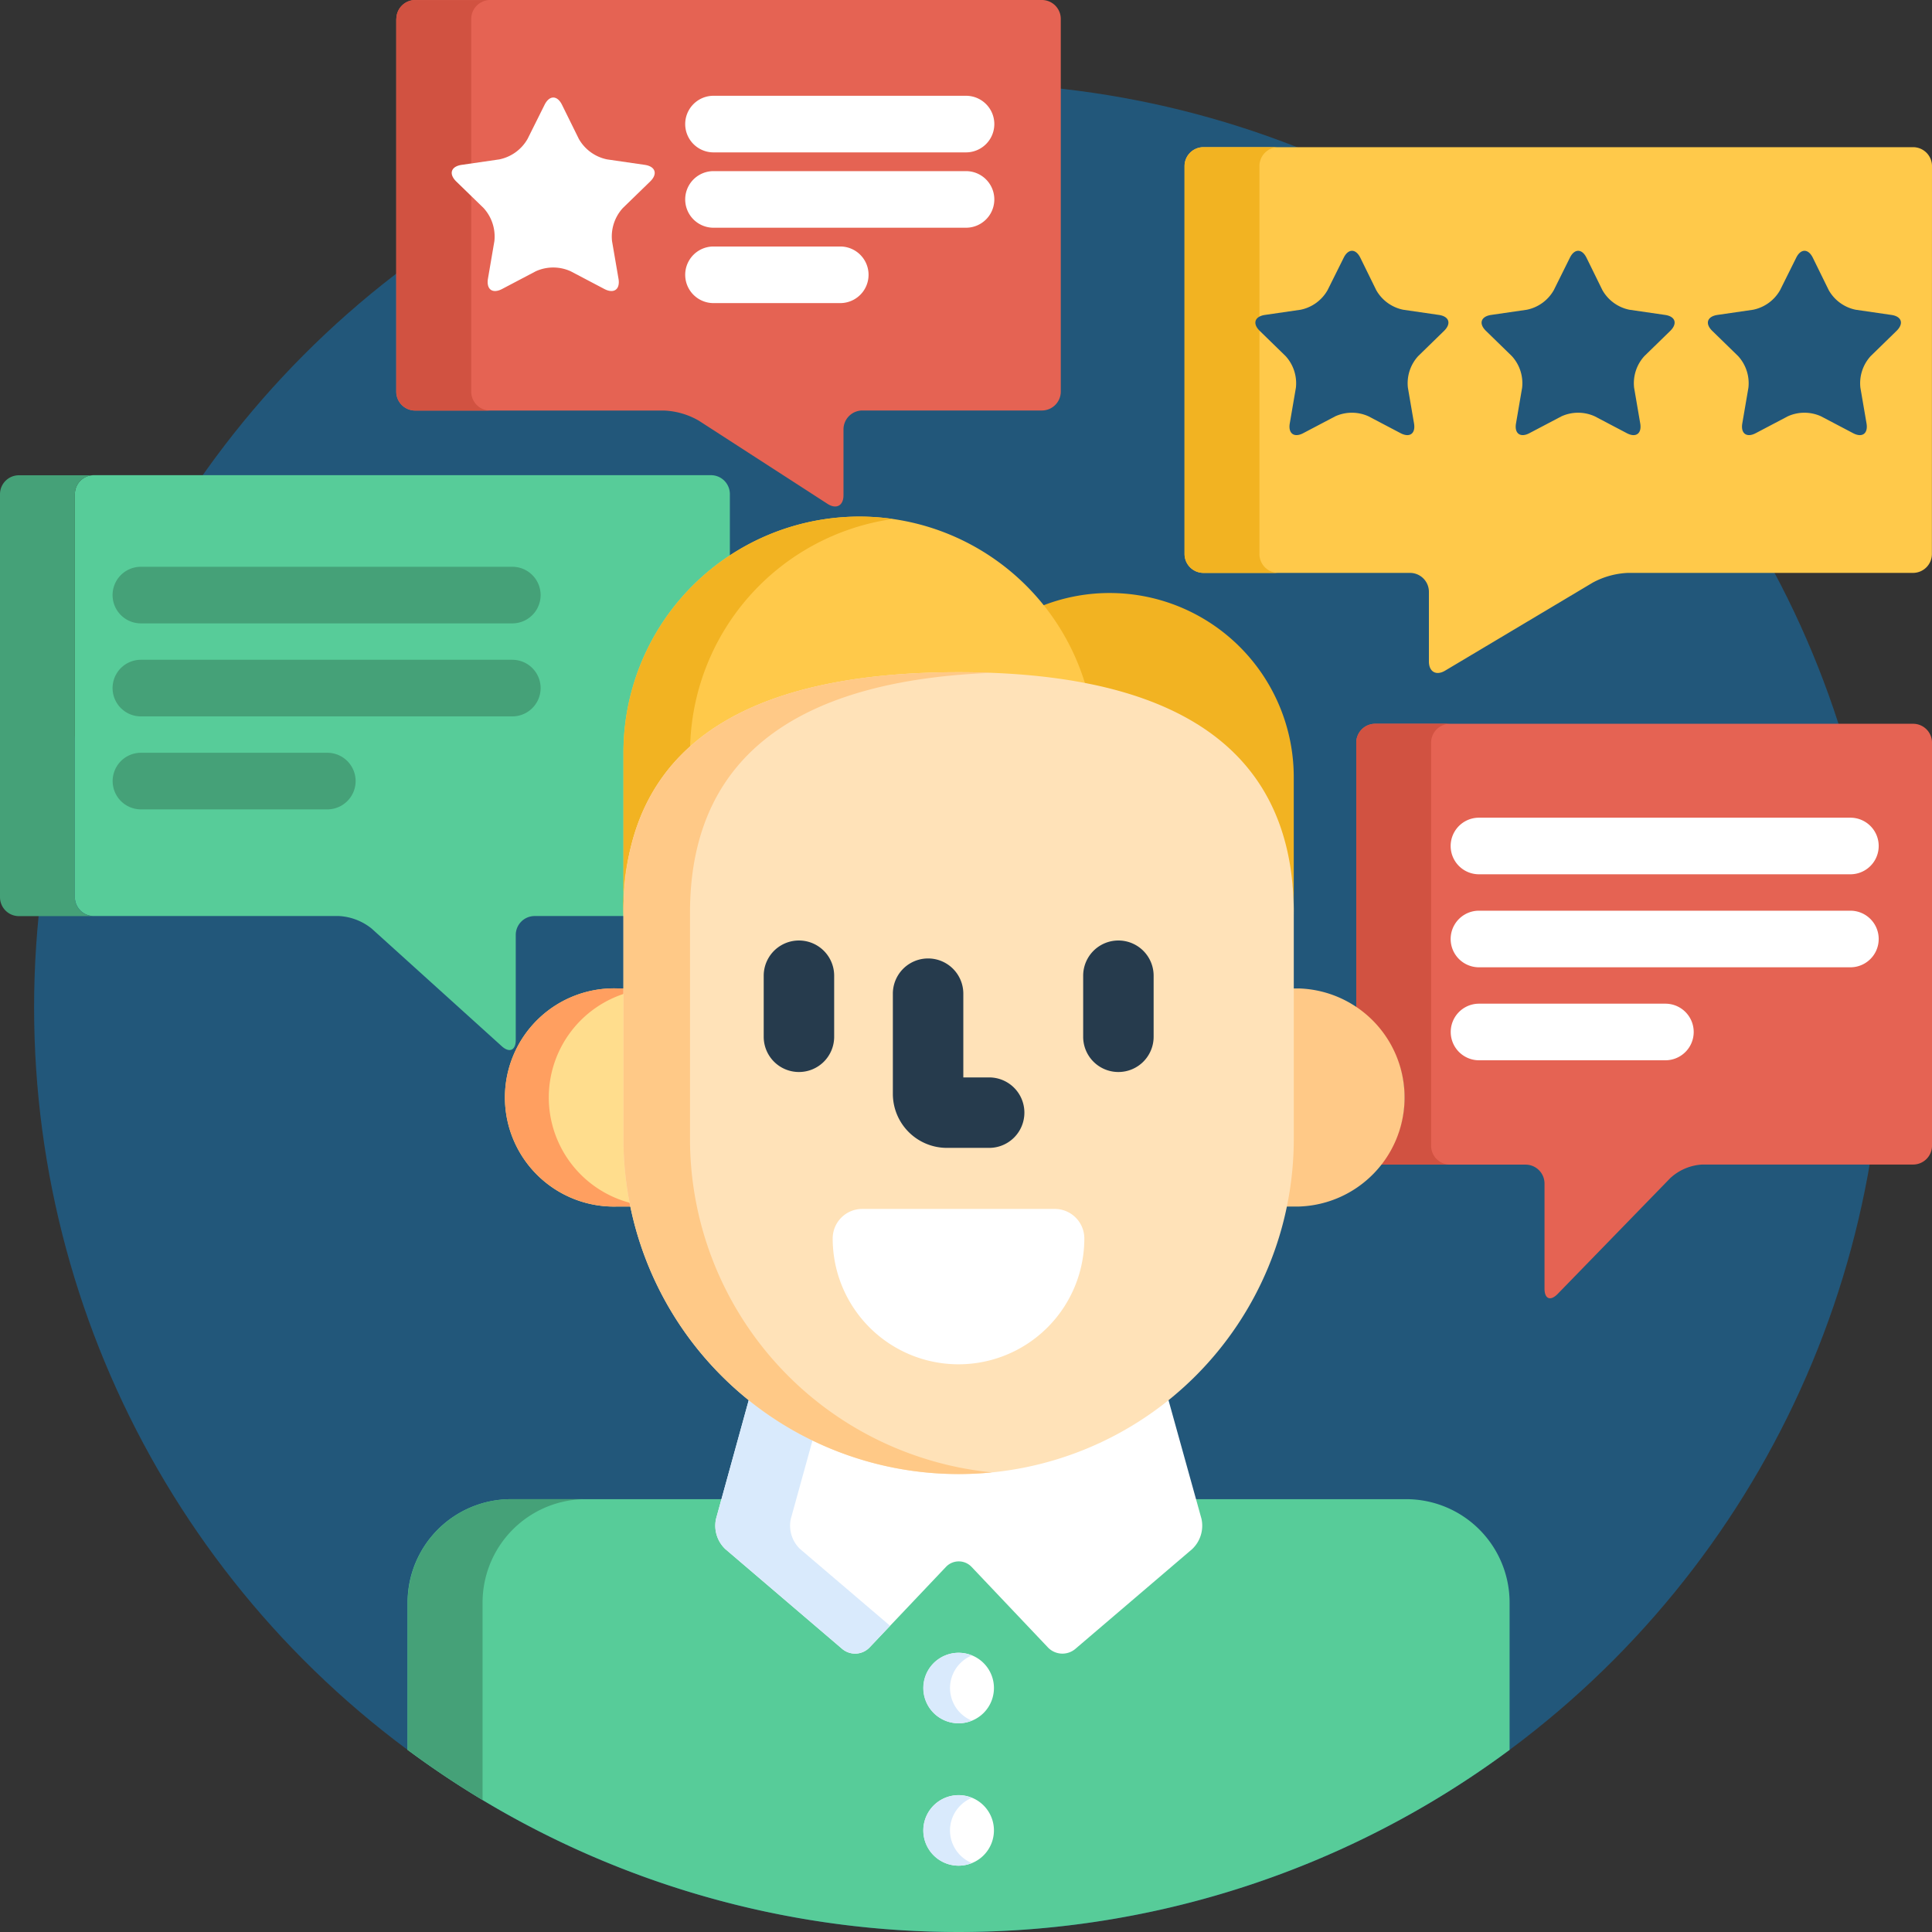 <svg xmlns="http://www.w3.org/2000/svg" width="85" height="85" viewBox="0 0 85 85">
  <rect x="0" y="0" width="85" height="85" fill="#333333" stroke="none"/>
  <g id="t4-i6" transform="translate(-2674.691 -324.593)">
    <rect id="Rectangle_5507" data-name="Rectangle 5507" width="85" height="85" transform="translate(2674.691 324.593)" fill="none"/>
    <circle id="Ellipse_4103" data-name="Ellipse 4103" cx="40.674" cy="40.674" r="40.674" transform="translate(2676.191 328.245)" fill="#22577a"/>
    <path id="Path_100595" data-name="Path 100595" d="M2877.579,419.79h-23.67a.833.833,0,0,0-.83.83v11.72a4.623,4.623,0,0,1,1.06,6.846h6.392a.833.833,0,0,1,.83.83v4.624c0,.457.26.562.579.235l4.951-5.093a2.259,2.259,0,0,1,1.408-.6h9.281a.832.832,0,0,0,.83-.83V420.62A.833.833,0,0,0,2877.579,419.79Z" transform="translate(-118.718 -63.354)" fill="#e56353"/>
    <path id="Path_100596" data-name="Path 100596" d="M2856.372,438.356V420.62a.833.833,0,0,1,.83-.83h-3.294a.833.833,0,0,0-.83.83v11.72a4.623,4.623,0,0,1,1.06,6.846h3.065A.832.832,0,0,1,2856.372,438.356Z" transform="translate(-118.718 -63.354)" fill="#d15241"/>
    <path id="Path_100597" data-name="Path 100597" d="M2708.84,399.306a10.216,10.216,0,0,1,4.516-8.475v-2.9a.832.832,0,0,0-.83-.83h-27.157a.832.832,0,0,0-.83.83v17.736a.833.833,0,0,0,.83.83h10.787a2.5,2.5,0,0,1,1.446.557l5.718,5.17c.338.306.616.183.616-.273v-4.624a.832.832,0,0,1,.83-.83h4.075v-7.2Z" transform="translate(-6.554 -41.602)" fill="#57cc99"/>
    <path id="Path_100598" data-name="Path 100598" d="M2726.824,325.423a.833.833,0,0,1,.83-.83h27.572a.832.832,0,0,1,.83.83v16.4a.832.832,0,0,1-.83.83h-7.9a.833.833,0,0,0-.83.83v2.9c0,.457-.314.627-.7.379l-5.655-3.655a3.318,3.318,0,0,0-1.527-.451h-10.967a.832.832,0,0,1-.83-.83v-16.4Z" transform="translate(-34.695)" fill="#e56353"/>
    <path id="Path_100599" data-name="Path 100599" d="M2730.118,341.825v-16.4a.833.833,0,0,1,.83-.83h-3.294a.833.833,0,0,0-.83.83v16.4a.832.832,0,0,0,.83.83h3.294A.832.832,0,0,1,2730.118,341.825Z" transform="translate(-34.695)" fill="#d15241"/>
    <g id="Group_53841" data-name="Group 53841" transform="translate(2694.573 328.807)">
      <path id="Path_100600" data-name="Path 100600" d="M2738.209,337.745c.212-.429.558-.429.769,0l.74,1.5a1.855,1.855,0,0,0,1.245.9l1.654.24c.473.069.58.4.238.732l-1.2,1.166a1.858,1.858,0,0,0-.476,1.463l.283,1.647c.081.471-.2.675-.623.453l-1.479-.778a1.858,1.858,0,0,0-1.539,0l-1.479.778c-.423.222-.7.019-.623-.453l.282-1.647a1.858,1.858,0,0,0-.476-1.463l-1.2-1.166c-.342-.334-.235-.663.238-.732l1.653-.24a1.856,1.856,0,0,0,1.245-.9Z" transform="translate(-2734.133 -337.346)" fill="#fff"/>
      <path id="Path_100601" data-name="Path 100601" d="M2777.174,339.682h-11.11a1.245,1.245,0,0,1,0-2.49h11.11a1.245,1.245,0,1,1,0,2.49Z" transform="translate(-2754.555 -337.192)" fill="#fff"/>
      <path id="Path_100602" data-name="Path 100602" d="M2777.174,349.594h-11.11a1.245,1.245,0,0,1,0-2.49h11.11a1.245,1.245,0,1,1,0,2.49Z" transform="translate(-2754.555 -343.789)" fill="#fff"/>
      <path id="Path_100603" data-name="Path 100603" d="M2771.641,359.505h-5.577a1.245,1.245,0,0,1,0-2.49h5.577a1.245,1.245,0,0,1,0,2.49Z" transform="translate(-2754.555 -350.384)" fill="#fff"/>
    </g>
    <path id="Path_100604" data-name="Path 100604" d="M2772.241,521.78h-9.432l.25.906a1.251,1.251,0,0,1-.356,1.163l-5.144,4.394a.7.7,0,0,1-.456.165.708.708,0,0,1-.513-.215l-3.358-3.542a.943.943,0,0,0-1.378,0l-3.358,3.542a.716.716,0,0,1-.969.051l-5.144-4.394a1.255,1.255,0,0,1-.356-1.163l.25-.906h-9.432a4.55,4.55,0,0,0-4.545,4.545v6.484a40.679,40.679,0,0,0,48.485,0v-6.484A4.551,4.551,0,0,0,2772.241,521.78Z" transform="translate(-35.678 -131.23)" fill="#57cc99"/>
    <path id="Path_100605" data-name="Path 100605" d="M2731.6,526.325a4.55,4.55,0,0,1,4.545-4.545h-3.294a4.55,4.55,0,0,0-4.545,4.545v6.484q1.589,1.182,3.294,2.209v-8.693Z" transform="translate(-35.678 -131.23)" fill="#45a178"/>
    <path id="Path_100606" data-name="Path 100606" d="M2797.694,545.091a1.551,1.551,0,1,1,1.1-.454A1.557,1.557,0,0,1,2797.694,545.091Z" transform="translate(-80.828 -144.681)" fill="#fff"/>
    <path id="Path_100607" data-name="Path 100607" d="M2797.77,544.637a1.55,1.55,0,0,1,.508-2.529,1.55,1.55,0,1,0,0,2.867A1.537,1.537,0,0,1,2797.77,544.637Z" transform="translate(-80.828 -144.681)" fill="#d9eafc"/>
    <path id="Path_100608" data-name="Path 100608" d="M2797.694,563.82a1.552,1.552,0,1,1,1.1-.455A1.554,1.554,0,0,1,2797.694,563.82Z" transform="translate(-80.828 -157.145)" fill="#fff"/>
    <path id="Path_100609" data-name="Path 100609" d="M2797.77,563.366a1.547,1.547,0,0,1,0-2.191,1.538,1.538,0,0,1,.508-.338,1.55,1.55,0,1,0,0,2.867A1.547,1.547,0,0,1,2797.77,563.366Z" transform="translate(-80.828 -157.145)" fill="#d9eafc"/>
    <path id="Path_100610" data-name="Path 100610" d="M2788.634,508.089a14.5,14.5,0,0,1-18.344,0l-1.5,5.442a1.42,1.42,0,0,0,.408,1.333l5.144,4.394a.882.882,0,0,0,1.2-.063l3.358-3.542a.777.777,0,0,1,1.137,0l3.358,3.542a.882.882,0,0,0,1.2.063l5.144-4.394a1.419,1.419,0,0,0,.408-1.333Z" transform="translate(-62.596 -122.118)" fill="#fff"/>
    <path id="Path_100611" data-name="Path 100611" d="M2772.489,514.864a1.421,1.421,0,0,1-.408-1.333l1.009-3.65a14.6,14.6,0,0,1-2.8-1.791l-1.5,5.441a1.42,1.42,0,0,0,.408,1.333l5.144,4.394a.883.883,0,0,0,1.2-.063l.905-.955Z" transform="translate(-62.596 -122.119)" fill="#d9eafc"/>
    <path id="Path_100612" data-name="Path 100612" d="M2814.47,402.592a8.074,8.074,0,0,0-3.108.619,10.171,10.171,0,0,1,1.842,3.473c5.482,1.011,9.363,3.906,9.363,10.15v-6.145A8.1,8.1,0,0,0,2814.47,402.592Z" transform="translate(-90.956 -51.909)" fill="#f2b322"/>
    <path id="Path_100613" data-name="Path 100613" d="M2771.439,399.553a29.471,29.471,0,0,1,5.609.484,10.382,10.382,0,0,0-20.355,2.886v7.221C2756.693,402,2763.294,399.553,2771.439,399.553Z" transform="translate(-54.573 -45.219)" fill="#ffc94a"/>
    <path id="Path_100614" data-name="Path 100614" d="M2759.624,402.821a10.383,10.383,0,0,1,8.922-10.177,10.386,10.386,0,0,0-11.852,10.279v7.221A9.3,9.3,0,0,1,2759.624,402.821Z" transform="translate(-54.573 -45.219)" fill="#f2b322"/>
    <path id="Path_100615" data-name="Path 100615" d="M2746.868,461.224v-6.619h-.451a4.8,4.8,0,1,0,0,9.594h.758A14.551,14.551,0,0,1,2746.868,461.224Z" transform="translate(-44.542 -86.524)" fill="#ffdd8d"/>
    <path id="Path_100616" data-name="Path 100616" d="M2743.377,459.4a4.8,4.8,0,0,1,3.491-4.616v-.181h-.451a4.8,4.8,0,1,0,0,9.594h.758c-.007-.036-.012-.073-.02-.11A4.8,4.8,0,0,1,2743.377,459.4Z" transform="translate(-44.542 -86.524)" fill="#ff9f60"/>
    <path id="Path_100617" data-name="Path 100617" d="M2844.084,454.605h-.451v6.619a14.551,14.551,0,0,1-.307,2.975h.758a4.8,4.8,0,0,0,0-9.594Z" transform="translate(-112.228 -86.524)" fill="#ffc987"/>
    <path id="Path_100618" data-name="Path 100618" d="M2786.185,433.542a14.746,14.746,0,0,1-14.746,14.746h0a14.746,14.746,0,0,1-14.746-14.746V423.6c0-8.144,6.6-10.591,14.746-10.591h0c8.144,0,14.746,2.447,14.746,10.591Z" transform="translate(-54.573 -58.842)" fill="#ffe2b8"/>
    <path id="Path_100619" data-name="Path 100619" d="M2759.621,433.542V423.6c0-7.65,5.825-10.273,13.282-10.563q-.723-.028-1.464-.028c-8.145,0-14.746,2.447-14.746,10.591v9.941a14.746,14.746,0,0,0,14.746,14.746c.494,0,.982-.025,1.464-.073A14.747,14.747,0,0,1,2759.621,433.542Z" transform="translate(-54.573 -58.842)" fill="#ffc987"/>
    <g id="Group_53842" data-name="Group 53842" transform="translate(2708.291 365.972)">
      <path id="Path_100620" data-name="Path 100620" d="M2776.693,454.086a1.55,1.55,0,0,1-1.55-1.55v-2.686a1.55,1.55,0,1,1,3.1,0v2.686A1.549,1.549,0,0,1,2776.693,454.086Z" transform="translate(-2775.143 -448.301)" fill="#263b4d"/>
      <path id="Path_100621" data-name="Path 100621" d="M2818.7,454.086a1.549,1.549,0,0,1-1.549-1.55v-2.686a1.55,1.55,0,1,1,3.1,0v2.686A1.55,1.55,0,0,1,2818.7,454.086Z" transform="translate(-2803.096 -448.301)" fill="#263b4d"/>
      <path id="Path_100622" data-name="Path 100622" d="M2796.365,459h-1.86a2.379,2.379,0,0,1-2.376-2.376v-4.408a1.55,1.55,0,1,1,3.1,0V455.9h1.137a1.55,1.55,0,0,1,0,3.1Z" transform="translate(-2786.447 -449.877)" fill="#263b4d"/>
    </g>
    <path id="Path_100623" data-name="Path 100623" d="M2794,483.6h-8.476a1.3,1.3,0,0,0-1.3,1.3,5.535,5.535,0,1,0,11.071,0A1.3,1.3,0,0,0,2794,483.6Z" transform="translate(-72.898 -105.819)" fill="#fff"/>
    <path id="Path_100624" data-name="Path 100624" d="M2863.38,344.78a.832.832,0,0,0-.83-.83h-31.225a.832.832,0,0,0-.83.83v17.07a.833.833,0,0,0,.83.83h9.091a.833.833,0,0,1,.83.83v3.066c0,.457.321.639.713.405l6.5-3.876a3.568,3.568,0,0,1,1.543-.425h12.544a.833.833,0,0,0,.83-.83Z" transform="translate(-103.689 -12.882)" fill="#ffc94a"/>
    <path id="Path_100625" data-name="Path 100625" d="M2677.985,405.671V387.935a.832.832,0,0,1,.83-.83h-3.294a.832.832,0,0,0-.83.83v17.736a.833.833,0,0,0,.83.83h3.294A.833.833,0,0,1,2677.985,405.671Z" transform="translate(0 -41.602)" fill="#45a178"/>
    <path id="Path_100626" data-name="Path 100626" d="M2833.79,361.85V344.78a.832.832,0,0,1,.83-.83h-3.294a.832.832,0,0,0-.83.83v17.07a.833.833,0,0,0,.83.83h3.294A.832.832,0,0,1,2833.79,361.85Z" transform="translate(-103.689 -12.882)" fill="#f2b322"/>
    <g id="Group_53843" data-name="Group 53843" transform="translate(2729.923 335.627)">
      <path id="Path_100627" data-name="Path 100627" d="M2843.7,357.887c.2-.408.531-.408.732,0l.7,1.426a1.769,1.769,0,0,0,1.185.861l1.574.229c.45.066.552.379.226.7l-1.139,1.11a1.768,1.768,0,0,0-.453,1.393l.269,1.568c.077.449-.19.643-.593.43l-1.408-.74a1.769,1.769,0,0,0-1.465,0l-1.407.74c-.4.212-.67.018-.593-.43l.269-1.568a1.772,1.772,0,0,0-.453-1.393l-1.139-1.11c-.326-.318-.224-.631.226-.7l1.574-.229a1.768,1.768,0,0,0,1.185-.861Z" transform="translate(-2839.815 -357.581)" fill="#22577a"/>
      <path id="Path_100628" data-name="Path 100628" d="M2873.461,357.887c.2-.408.531-.408.732,0l.7,1.426a1.769,1.769,0,0,0,1.185.861l1.574.229c.451.066.552.379.227.7l-1.139,1.11a1.77,1.77,0,0,0-.453,1.393l.269,1.568c.077.449-.19.643-.592.43l-1.408-.74a1.769,1.769,0,0,0-1.465,0l-1.408.74c-.4.212-.67.018-.592-.43l.269-1.568a1.77,1.77,0,0,0-.453-1.393l-1.139-1.11c-.326-.318-.224-.631.226-.7l1.574-.229a1.768,1.768,0,0,0,1.185-.861Z" transform="translate(-2859.625 -357.581)" fill="#22577a"/>
      <path id="Path_100629" data-name="Path 100629" d="M2903.226,357.887c.2-.408.531-.408.732,0l.7,1.426a1.769,1.769,0,0,0,1.185.861l1.574.229c.451.066.552.379.226.7l-1.139,1.11a1.77,1.77,0,0,0-.453,1.393l.269,1.568c.077.449-.19.643-.592.43l-1.408-.74a1.769,1.769,0,0,0-1.465,0l-1.407.74c-.4.212-.67.018-.593-.43l.269-1.568a1.771,1.771,0,0,0-.453-1.393l-1.139-1.11c-.326-.318-.224-.631.226-.7l1.574-.229a1.769,1.769,0,0,0,1.185-.861Z" transform="translate(-2879.433 -357.581)" fill="#22577a"/>
    </g>
    <g id="Group_53844" data-name="Group 53844" transform="translate(2679.644 349.529)">
      <path id="Path_100630" data-name="Path 100630" d="M2707.085,401.633h-16.342a1.245,1.245,0,0,1,0-2.49h16.342a1.245,1.245,0,1,1,0,2.49Z" transform="translate(-2689.498 -399.143)" fill="#45a178"/>
      <path id="Path_100631" data-name="Path 100631" d="M2707.085,413.867h-16.342a1.245,1.245,0,0,1,0-2.49h16.342a1.245,1.245,0,0,1,0,2.49Z" transform="translate(-2689.498 -407.285)" fill="#45a178"/>
      <path id="Path_100632" data-name="Path 100632" d="M2698.946,426.1h-8.2a1.245,1.245,0,0,1,0-2.49h8.2a1.245,1.245,0,1,1,0,2.49Z" transform="translate(-2689.498 -415.427)" fill="#45a178"/>
    </g>
    <g id="Group_53845" data-name="Group 53845" transform="translate(2738.514 360.568)">
      <path id="Path_100633" data-name="Path 100633" d="M2883.085,434.633h-16.342a1.245,1.245,0,1,1,0-2.49h16.342a1.245,1.245,0,1,1,0,2.49Z" transform="translate(-2865.498 -432.143)" fill="#fff"/>
      <path id="Path_100634" data-name="Path 100634" d="M2883.085,446.867h-16.342a1.245,1.245,0,0,1,0-2.49h16.342a1.245,1.245,0,0,1,0,2.49Z" transform="translate(-2865.498 -440.285)" fill="#fff"/>
      <path id="Path_100635" data-name="Path 100635" d="M2874.946,459.1h-8.2a1.245,1.245,0,0,1,0-2.49h8.2a1.245,1.245,0,1,1,0,2.49Z" transform="translate(-2865.498 -448.427)" fill="#fff"/>
    </g>
  </g>
</svg>
